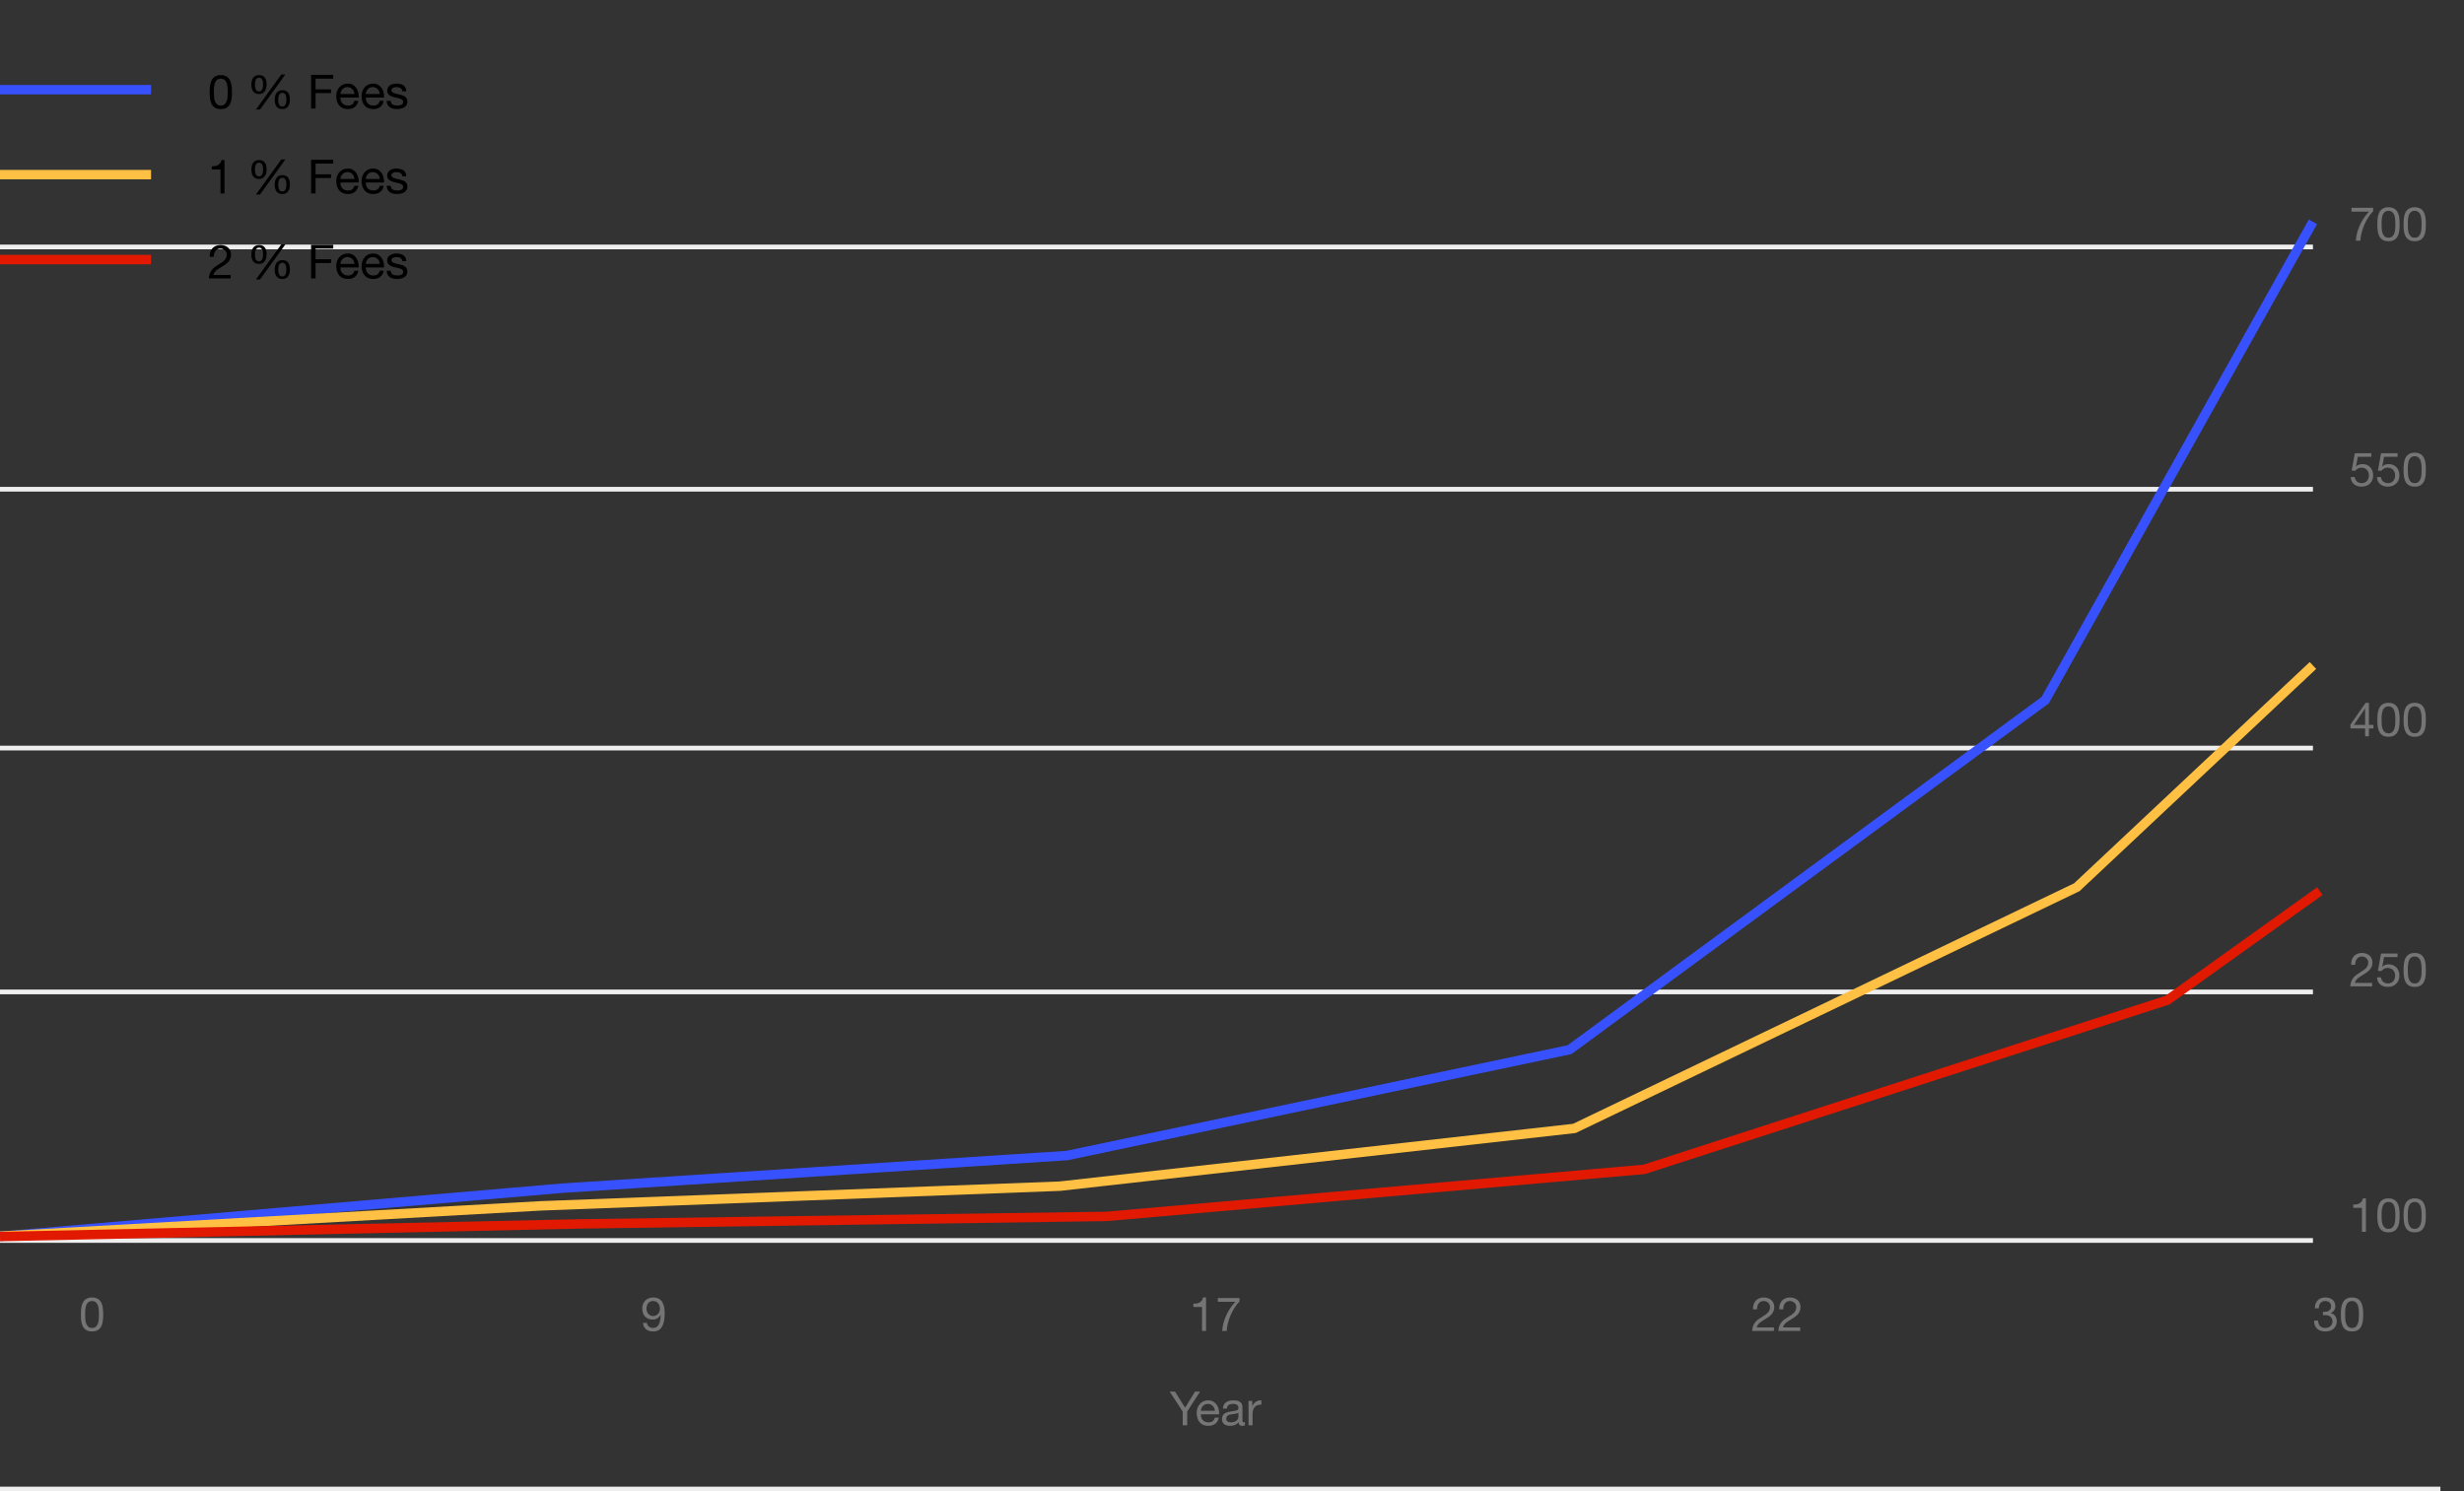 <svg width="522" height="316" viewBox="0 0 522 316" fill="none" xmlns="http://www.w3.org/2000/svg">
<rect x="0" y="0" width="522" height="316" fill="#333333" stroke="none"/>
<g clip-path="url(#clip0_2071_10434)">
<line y1="52.324" x2="490" y2="52.324" stroke="#EEEEEE"/>
<line x1="-0.003" y1="103.66" x2="489.997" y2="103.66" stroke="#EEEEEE"/>
<line x1="-0.002" y1="158.5" x2="489.998" y2="158.5" stroke="#EEEEEE"/>
<line y1="210.168" x2="490" y2="210.168" stroke="#EEEEEE"/>
<line y1="262.832" x2="490" y2="262.832" stroke="#EEEEEE"/>
<line y1="315.5" x2="517" y2="315.5" stroke="#EEEEEE"/>
<path d="M-0.5 262L119.245 251.742L226.035 244.84L332.522 222.397L433.271 148.354L489.999 46.999" stroke="#3751FF" stroke-width="2"/>
<path d="M-1.5 262L114.5 255.5L224.55 251.324L333.524 239.09L439.969 187.991L490 141.001" stroke="#FFC043" stroke-width="2"/>
<path d="M0 262L122.584 259.326L234.42 257.732L348.314 247.769L459.197 211.899L491.466 188.804" stroke="#E11900" stroke-width="2"/>
<path d="M47.56 41H46.71V35.92H44.87V35.24C45.11 35.24 45.343 35.223 45.57 35.19C45.797 35.15 46 35.08 46.18 34.98C46.367 34.88 46.523 34.743 46.65 34.57C46.777 34.397 46.863 34.177 46.91 33.91H47.56V41ZM54.01 35.92C54.01 36.067 54.017 36.227 54.03 36.4C54.05 36.567 54.09 36.723 54.15 36.87C54.21 37.01 54.293 37.13 54.4 37.23C54.513 37.323 54.663 37.37 54.85 37.37C55.043 37.37 55.197 37.323 55.31 37.23C55.423 37.137 55.51 37.02 55.57 36.88C55.636 36.733 55.68 36.573 55.7 36.4C55.72 36.227 55.73 36.063 55.73 35.91C55.73 35.763 55.72 35.607 55.7 35.44C55.687 35.267 55.65 35.11 55.59 34.97C55.53 34.823 55.443 34.703 55.33 34.61C55.223 34.51 55.073 34.46 54.88 34.46C54.693 34.46 54.543 34.51 54.43 34.61C54.316 34.703 54.227 34.823 54.16 34.97C54.1 35.11 54.06 35.267 54.04 35.44C54.02 35.607 54.01 35.767 54.01 35.92ZM53.26 35.94C53.26 35.667 53.286 35.41 53.34 35.17C53.393 34.923 53.483 34.707 53.61 34.52C53.736 34.333 53.903 34.187 54.11 34.08C54.316 33.967 54.573 33.91 54.88 33.91C55.193 33.91 55.45 33.963 55.65 34.07C55.856 34.177 56.02 34.32 56.14 34.5C56.267 34.68 56.353 34.893 56.4 35.14C56.453 35.38 56.48 35.637 56.48 35.91C56.48 36.17 56.45 36.423 56.39 36.67C56.337 36.91 56.243 37.123 56.11 37.31C55.983 37.49 55.82 37.637 55.62 37.75C55.42 37.863 55.173 37.92 54.88 37.92C54.58 37.92 54.327 37.87 54.12 37.77C53.913 37.663 53.746 37.52 53.62 37.34C53.493 37.16 53.4 36.95 53.34 36.71C53.286 36.47 53.26 36.213 53.26 35.94ZM58.95 39.12C58.95 39.267 58.956 39.427 58.97 39.6C58.99 39.767 59.03 39.923 59.09 40.07C59.15 40.21 59.233 40.33 59.34 40.43C59.453 40.523 59.603 40.57 59.79 40.57C59.983 40.57 60.136 40.523 60.25 40.43C60.363 40.337 60.45 40.22 60.51 40.08C60.577 39.933 60.62 39.773 60.64 39.6C60.66 39.427 60.67 39.263 60.67 39.11C60.67 38.963 60.66 38.807 60.64 38.64C60.627 38.467 60.59 38.31 60.53 38.17C60.47 38.023 60.383 37.903 60.27 37.81C60.163 37.71 60.013 37.66 59.82 37.66C59.633 37.66 59.483 37.71 59.37 37.81C59.257 37.903 59.166 38.023 59.1 38.17C59.04 38.31 59 38.467 58.98 38.64C58.96 38.807 58.95 38.967 58.95 39.12ZM58.2 39.14C58.2 38.867 58.227 38.61 58.28 38.37C58.333 38.123 58.423 37.907 58.55 37.72C58.676 37.533 58.843 37.387 59.05 37.28C59.257 37.167 59.513 37.11 59.82 37.11C60.133 37.11 60.39 37.163 60.59 37.27C60.797 37.377 60.96 37.52 61.08 37.7C61.206 37.88 61.293 38.093 61.34 38.34C61.393 38.58 61.42 38.837 61.42 39.11C61.42 39.37 61.39 39.623 61.33 39.87C61.276 40.11 61.183 40.323 61.05 40.51C60.923 40.69 60.76 40.837 60.56 40.95C60.36 41.057 60.113 41.11 59.82 41.11C59.52 41.11 59.267 41.06 59.06 40.96C58.853 40.853 58.687 40.713 58.56 40.54C58.433 40.36 58.34 40.15 58.28 39.91C58.227 39.67 58.2 39.413 58.2 39.14ZM59.6 33.78H60.45L55.08 41.21H54.22L59.6 33.78ZM65.903 33.86H70.593V34.66H66.853V36.93H70.133V37.73H66.853V41H65.903V33.86ZM75.095 37.92C75.082 37.72 75.035 37.53 74.955 37.35C74.882 37.17 74.779 37.017 74.645 36.89C74.519 36.757 74.365 36.653 74.185 36.58C74.012 36.5 73.819 36.46 73.605 36.46C73.385 36.46 73.185 36.5 73.005 36.58C72.832 36.653 72.682 36.757 72.555 36.89C72.429 37.023 72.329 37.18 72.255 37.36C72.182 37.533 72.139 37.72 72.125 37.92H75.095ZM75.915 39.36C75.802 39.94 75.552 40.377 75.165 40.67C74.779 40.963 74.292 41.11 73.705 41.11C73.292 41.11 72.932 41.043 72.625 40.91C72.325 40.777 72.072 40.59 71.865 40.35C71.659 40.11 71.502 39.823 71.395 39.49C71.295 39.157 71.239 38.793 71.225 38.4C71.225 38.007 71.285 37.647 71.405 37.32C71.525 36.993 71.692 36.71 71.905 36.47C72.125 36.23 72.382 36.043 72.675 35.91C72.975 35.777 73.302 35.71 73.655 35.71C74.115 35.71 74.495 35.807 74.795 36C75.102 36.187 75.345 36.427 75.525 36.72C75.712 37.013 75.839 37.333 75.905 37.68C75.979 38.027 76.009 38.357 75.995 38.67H72.125C72.119 38.897 72.145 39.113 72.205 39.32C72.265 39.52 72.362 39.7 72.495 39.86C72.629 40.013 72.799 40.137 73.005 40.23C73.212 40.323 73.455 40.37 73.735 40.37C74.095 40.37 74.389 40.287 74.615 40.12C74.849 39.953 75.002 39.7 75.075 39.36H75.915ZM80.466 37.92C80.453 37.72 80.406 37.53 80.326 37.35C80.253 37.17 80.15 37.017 80.016 36.89C79.89 36.757 79.736 36.653 79.556 36.58C79.383 36.5 79.19 36.46 78.976 36.46C78.756 36.46 78.556 36.5 78.376 36.58C78.203 36.653 78.053 36.757 77.926 36.89C77.8 37.023 77.7 37.18 77.626 37.36C77.553 37.533 77.51 37.72 77.496 37.92H80.466ZM81.286 39.36C81.173 39.94 80.923 40.377 80.536 40.67C80.15 40.963 79.663 41.11 79.076 41.11C78.663 41.11 78.303 41.043 77.996 40.91C77.696 40.777 77.443 40.59 77.236 40.35C77.03 40.11 76.873 39.823 76.766 39.49C76.666 39.157 76.61 38.793 76.596 38.4C76.596 38.007 76.656 37.647 76.776 37.32C76.896 36.993 77.063 36.71 77.276 36.47C77.496 36.23 77.753 36.043 78.046 35.91C78.346 35.777 78.673 35.71 79.026 35.71C79.486 35.71 79.866 35.807 80.166 36C80.473 36.187 80.716 36.427 80.896 36.72C81.083 37.013 81.21 37.333 81.276 37.68C81.35 38.027 81.38 38.357 81.366 38.67H77.496C77.49 38.897 77.516 39.113 77.576 39.32C77.636 39.52 77.733 39.7 77.866 39.86C78 40.013 78.17 40.137 78.376 40.23C78.583 40.323 78.826 40.37 79.106 40.37C79.466 40.37 79.76 40.287 79.986 40.12C80.22 39.953 80.373 39.7 80.446 39.36H81.286ZM82.767 39.37C82.774 39.557 82.817 39.717 82.897 39.85C82.977 39.977 83.081 40.08 83.207 40.16C83.341 40.233 83.487 40.287 83.647 40.32C83.814 40.353 83.984 40.37 84.157 40.37C84.291 40.37 84.431 40.36 84.577 40.34C84.724 40.32 84.857 40.283 84.977 40.23C85.104 40.177 85.207 40.1 85.287 40C85.367 39.893 85.407 39.76 85.407 39.6C85.407 39.38 85.324 39.213 85.157 39.1C84.991 38.987 84.781 38.897 84.527 38.83C84.281 38.757 84.011 38.693 83.717 38.64C83.424 38.58 83.151 38.5 82.897 38.4C82.651 38.293 82.444 38.147 82.277 37.96C82.111 37.773 82.027 37.513 82.027 37.18C82.027 36.92 82.084 36.697 82.197 36.51C82.317 36.323 82.467 36.173 82.647 36.06C82.834 35.94 83.041 35.853 83.267 35.8C83.501 35.74 83.731 35.71 83.957 35.71C84.251 35.71 84.521 35.737 84.767 35.79C85.014 35.837 85.231 35.923 85.417 36.05C85.611 36.17 85.764 36.337 85.877 36.55C85.991 36.757 86.057 37.017 86.077 37.33H85.227C85.214 37.163 85.171 37.027 85.097 36.92C85.024 36.807 84.931 36.717 84.817 36.65C84.704 36.583 84.577 36.537 84.437 36.51C84.304 36.477 84.167 36.46 84.027 36.46C83.901 36.46 83.771 36.47 83.637 36.49C83.511 36.51 83.394 36.547 83.287 36.6C83.181 36.647 83.094 36.713 83.027 36.8C82.961 36.88 82.927 36.987 82.927 37.12C82.927 37.267 82.977 37.39 83.077 37.49C83.184 37.583 83.317 37.663 83.477 37.73C83.637 37.79 83.817 37.843 84.017 37.89C84.217 37.93 84.417 37.973 84.617 38.02C84.831 38.067 85.037 38.123 85.237 38.19C85.444 38.257 85.624 38.347 85.777 38.46C85.937 38.567 86.064 38.703 86.157 38.87C86.257 39.037 86.307 39.243 86.307 39.49C86.307 39.803 86.241 40.063 86.107 40.27C85.981 40.477 85.811 40.643 85.597 40.77C85.391 40.897 85.154 40.983 84.887 41.03C84.627 41.083 84.367 41.11 84.107 41.11C83.821 41.11 83.547 41.08 83.287 41.02C83.027 40.96 82.797 40.863 82.597 40.73C82.397 40.59 82.237 40.41 82.117 40.19C81.997 39.963 81.931 39.69 81.917 39.37H82.767Z" fill="black"/>
<path d="M45.32 19.51C45.32 19.777 45.327 20.077 45.34 20.41C45.36 20.737 45.413 21.047 45.5 21.34C45.593 21.627 45.74 21.87 45.94 22.07C46.14 22.27 46.42 22.37 46.78 22.37C47.14 22.37 47.42 22.27 47.62 22.07C47.82 21.87 47.963 21.627 48.05 21.34C48.143 21.047 48.197 20.737 48.21 20.41C48.23 20.077 48.24 19.777 48.24 19.51C48.24 19.337 48.237 19.147 48.23 18.94C48.23 18.727 48.213 18.517 48.18 18.31C48.153 18.097 48.11 17.89 48.05 17.69C47.997 17.49 47.913 17.317 47.8 17.17C47.693 17.017 47.557 16.893 47.39 16.8C47.223 16.707 47.02 16.66 46.78 16.66C46.54 16.66 46.337 16.707 46.17 16.8C46.003 16.893 45.863 17.017 45.75 17.17C45.643 17.317 45.56 17.49 45.5 17.69C45.447 17.89 45.403 18.097 45.37 18.31C45.343 18.517 45.327 18.727 45.32 18.94C45.32 19.147 45.32 19.337 45.32 19.51ZM44.42 19.52C44.42 19.26 44.427 18.99 44.44 18.71C44.453 18.43 44.487 18.157 44.54 17.89C44.593 17.623 44.67 17.37 44.77 17.13C44.87 16.89 45.007 16.68 45.18 16.5C45.353 16.32 45.57 16.177 45.83 16.07C46.097 15.963 46.413 15.91 46.78 15.91C47.147 15.91 47.46 15.963 47.72 16.07C47.987 16.177 48.207 16.32 48.38 16.5C48.553 16.68 48.69 16.89 48.79 17.13C48.89 17.37 48.967 17.623 49.02 17.89C49.073 18.157 49.107 18.43 49.12 18.71C49.133 18.99 49.14 19.26 49.14 19.52C49.14 19.78 49.133 20.05 49.12 20.33C49.107 20.61 49.073 20.883 49.02 21.15C48.967 21.417 48.89 21.67 48.79 21.91C48.69 22.143 48.553 22.35 48.38 22.53C48.207 22.71 47.99 22.853 47.73 22.96C47.47 23.06 47.153 23.11 46.78 23.11C46.413 23.11 46.097 23.06 45.83 22.96C45.57 22.853 45.353 22.71 45.18 22.53C45.007 22.35 44.87 22.143 44.77 21.91C44.67 21.67 44.593 21.417 44.54 21.15C44.487 20.883 44.453 20.61 44.44 20.33C44.427 20.05 44.42 19.78 44.42 19.52ZM54.01 17.92C54.01 18.067 54.017 18.227 54.03 18.4C54.05 18.567 54.09 18.723 54.15 18.87C54.21 19.01 54.293 19.13 54.4 19.23C54.513 19.323 54.663 19.37 54.85 19.37C55.043 19.37 55.197 19.323 55.31 19.23C55.423 19.137 55.51 19.02 55.57 18.88C55.636 18.733 55.68 18.573 55.7 18.4C55.72 18.227 55.73 18.063 55.73 17.91C55.73 17.763 55.72 17.607 55.7 17.44C55.687 17.267 55.65 17.11 55.59 16.97C55.53 16.823 55.443 16.703 55.33 16.61C55.223 16.51 55.073 16.46 54.88 16.46C54.693 16.46 54.543 16.51 54.43 16.61C54.316 16.703 54.227 16.823 54.16 16.97C54.1 17.11 54.06 17.267 54.04 17.44C54.02 17.607 54.01 17.767 54.01 17.92ZM53.26 17.94C53.26 17.667 53.286 17.41 53.34 17.17C53.393 16.923 53.483 16.707 53.61 16.52C53.736 16.333 53.903 16.187 54.11 16.08C54.316 15.967 54.573 15.91 54.88 15.91C55.193 15.91 55.45 15.963 55.65 16.07C55.856 16.177 56.02 16.32 56.14 16.5C56.267 16.68 56.353 16.893 56.4 17.14C56.453 17.38 56.48 17.637 56.48 17.91C56.48 18.17 56.45 18.423 56.39 18.67C56.337 18.91 56.243 19.123 56.11 19.31C55.983 19.49 55.82 19.637 55.62 19.75C55.42 19.863 55.173 19.92 54.88 19.92C54.58 19.92 54.327 19.87 54.12 19.77C53.913 19.663 53.746 19.52 53.62 19.34C53.493 19.16 53.4 18.95 53.34 18.71C53.286 18.47 53.26 18.213 53.26 17.94ZM58.95 21.12C58.95 21.267 58.956 21.427 58.97 21.6C58.99 21.767 59.03 21.923 59.09 22.07C59.15 22.21 59.233 22.33 59.34 22.43C59.453 22.523 59.603 22.57 59.79 22.57C59.983 22.57 60.136 22.523 60.25 22.43C60.363 22.337 60.45 22.22 60.51 22.08C60.577 21.933 60.62 21.773 60.64 21.6C60.66 21.427 60.67 21.263 60.67 21.11C60.67 20.963 60.66 20.807 60.64 20.64C60.627 20.467 60.59 20.31 60.53 20.17C60.47 20.023 60.383 19.903 60.27 19.81C60.163 19.71 60.013 19.66 59.82 19.66C59.633 19.66 59.483 19.71 59.37 19.81C59.257 19.903 59.166 20.023 59.1 20.17C59.04 20.31 59 20.467 58.98 20.64C58.96 20.807 58.95 20.967 58.95 21.12ZM58.2 21.14C58.2 20.867 58.227 20.61 58.28 20.37C58.333 20.123 58.423 19.907 58.55 19.72C58.676 19.533 58.843 19.387 59.05 19.28C59.257 19.167 59.513 19.11 59.82 19.11C60.133 19.11 60.39 19.163 60.59 19.27C60.797 19.377 60.96 19.52 61.08 19.7C61.206 19.88 61.293 20.093 61.34 20.34C61.393 20.58 61.42 20.837 61.42 21.11C61.42 21.37 61.39 21.623 61.33 21.87C61.276 22.11 61.183 22.323 61.05 22.51C60.923 22.69 60.76 22.837 60.56 22.95C60.36 23.057 60.113 23.11 59.82 23.11C59.52 23.11 59.267 23.06 59.06 22.96C58.853 22.853 58.687 22.713 58.56 22.54C58.433 22.36 58.34 22.15 58.28 21.91C58.227 21.67 58.2 21.413 58.2 21.14ZM59.6 15.78H60.45L55.08 23.21H54.22L59.6 15.78ZM65.903 15.86H70.593V16.66H66.853V18.93H70.133V19.73H66.853V23H65.903V15.86ZM75.095 19.92C75.082 19.72 75.035 19.53 74.955 19.35C74.882 19.17 74.779 19.017 74.645 18.89C74.519 18.757 74.365 18.653 74.185 18.58C74.012 18.5 73.819 18.46 73.605 18.46C73.385 18.46 73.185 18.5 73.005 18.58C72.832 18.653 72.682 18.757 72.555 18.89C72.429 19.023 72.329 19.18 72.255 19.36C72.182 19.533 72.139 19.72 72.125 19.92H75.095ZM75.915 21.36C75.802 21.94 75.552 22.377 75.165 22.67C74.779 22.963 74.292 23.11 73.705 23.11C73.292 23.11 72.932 23.043 72.625 22.91C72.325 22.777 72.072 22.59 71.865 22.35C71.659 22.11 71.502 21.823 71.395 21.49C71.295 21.157 71.239 20.793 71.225 20.4C71.225 20.007 71.285 19.647 71.405 19.32C71.525 18.993 71.692 18.71 71.905 18.47C72.125 18.23 72.382 18.043 72.675 17.91C72.975 17.777 73.302 17.71 73.655 17.71C74.115 17.71 74.495 17.807 74.795 18C75.102 18.187 75.345 18.427 75.525 18.72C75.712 19.013 75.839 19.333 75.905 19.68C75.979 20.027 76.009 20.357 75.995 20.67H72.125C72.119 20.897 72.145 21.113 72.205 21.32C72.265 21.52 72.362 21.7 72.495 21.86C72.629 22.013 72.799 22.137 73.005 22.23C73.212 22.323 73.455 22.37 73.735 22.37C74.095 22.37 74.389 22.287 74.615 22.12C74.849 21.953 75.002 21.7 75.075 21.36H75.915ZM80.466 19.92C80.453 19.72 80.406 19.53 80.326 19.35C80.253 19.17 80.15 19.017 80.016 18.89C79.89 18.757 79.736 18.653 79.556 18.58C79.383 18.5 79.19 18.46 78.976 18.46C78.756 18.46 78.556 18.5 78.376 18.58C78.203 18.653 78.053 18.757 77.926 18.89C77.8 19.023 77.7 19.18 77.626 19.36C77.553 19.533 77.51 19.72 77.496 19.92H80.466ZM81.286 21.36C81.173 21.94 80.923 22.377 80.536 22.67C80.15 22.963 79.663 23.11 79.076 23.11C78.663 23.11 78.303 23.043 77.996 22.91C77.696 22.777 77.443 22.59 77.236 22.35C77.03 22.11 76.873 21.823 76.766 21.49C76.666 21.157 76.61 20.793 76.596 20.4C76.596 20.007 76.656 19.647 76.776 19.32C76.896 18.993 77.063 18.71 77.276 18.47C77.496 18.23 77.753 18.043 78.046 17.91C78.346 17.777 78.673 17.71 79.026 17.71C79.486 17.71 79.866 17.807 80.166 18C80.473 18.187 80.716 18.427 80.896 18.72C81.083 19.013 81.21 19.333 81.276 19.68C81.35 20.027 81.38 20.357 81.366 20.67H77.496C77.49 20.897 77.516 21.113 77.576 21.32C77.636 21.52 77.733 21.7 77.866 21.86C78 22.013 78.17 22.137 78.376 22.23C78.583 22.323 78.826 22.37 79.106 22.37C79.466 22.37 79.76 22.287 79.986 22.12C80.22 21.953 80.373 21.7 80.446 21.36H81.286ZM82.767 21.37C82.774 21.557 82.817 21.717 82.897 21.85C82.977 21.977 83.081 22.08 83.207 22.16C83.341 22.233 83.487 22.287 83.647 22.32C83.814 22.353 83.984 22.37 84.157 22.37C84.291 22.37 84.431 22.36 84.577 22.34C84.724 22.32 84.857 22.283 84.977 22.23C85.104 22.177 85.207 22.1 85.287 22C85.367 21.893 85.407 21.76 85.407 21.6C85.407 21.38 85.324 21.213 85.157 21.1C84.991 20.987 84.781 20.897 84.527 20.83C84.281 20.757 84.011 20.693 83.717 20.64C83.424 20.58 83.151 20.5 82.897 20.4C82.651 20.293 82.444 20.147 82.277 19.96C82.111 19.773 82.027 19.513 82.027 19.18C82.027 18.92 82.084 18.697 82.197 18.51C82.317 18.323 82.467 18.173 82.647 18.06C82.834 17.94 83.041 17.853 83.267 17.8C83.501 17.74 83.731 17.71 83.957 17.71C84.251 17.71 84.521 17.737 84.767 17.79C85.014 17.837 85.231 17.923 85.417 18.05C85.611 18.17 85.764 18.337 85.877 18.55C85.991 18.757 86.057 19.017 86.077 19.33H85.227C85.214 19.163 85.171 19.027 85.097 18.92C85.024 18.807 84.931 18.717 84.817 18.65C84.704 18.583 84.577 18.537 84.437 18.51C84.304 18.477 84.167 18.46 84.027 18.46C83.901 18.46 83.771 18.47 83.637 18.49C83.511 18.51 83.394 18.547 83.287 18.6C83.181 18.647 83.094 18.713 83.027 18.8C82.961 18.88 82.927 18.987 82.927 19.12C82.927 19.267 82.977 19.39 83.077 19.49C83.184 19.583 83.317 19.663 83.477 19.73C83.637 19.79 83.817 19.843 84.017 19.89C84.217 19.93 84.417 19.973 84.617 20.02C84.831 20.067 85.037 20.123 85.237 20.19C85.444 20.257 85.624 20.347 85.777 20.46C85.937 20.567 86.064 20.703 86.157 20.87C86.257 21.037 86.307 21.243 86.307 21.49C86.307 21.803 86.241 22.063 86.107 22.27C85.981 22.477 85.811 22.643 85.597 22.77C85.391 22.897 85.154 22.983 84.887 23.03C84.627 23.083 84.367 23.11 84.107 23.11C83.821 23.11 83.547 23.08 83.287 23.02C83.027 22.96 82.797 22.863 82.597 22.73C82.397 22.59 82.237 22.41 82.117 22.19C81.997 21.963 81.931 21.69 81.917 21.37H82.767Z" fill="black"/>
<line y1="19" x2="32" y2="19" stroke="#3751FF" stroke-width="2"/>
<line y1="37" x2="32" y2="37" stroke="#FFC043" stroke-width="2"/>
<line y1="55" x2="32" y2="55" stroke="#E11900" stroke-width="2"/>
<path d="M44.44 54.42C44.42 54.06 44.457 53.727 44.55 53.42C44.643 53.113 44.787 52.85 44.98 52.63C45.18 52.403 45.427 52.227 45.72 52.1C46.013 51.973 46.347 51.91 46.72 51.91C47.027 51.91 47.313 51.957 47.58 52.05C47.853 52.137 48.09 52.267 48.29 52.44C48.49 52.607 48.647 52.817 48.76 53.07C48.88 53.323 48.94 53.617 48.94 53.95C48.94 54.263 48.89 54.54 48.79 54.78C48.697 55.02 48.57 55.237 48.41 55.43C48.25 55.617 48.067 55.787 47.86 55.94C47.653 56.093 47.44 56.24 47.22 56.38C47 56.513 46.78 56.647 46.56 56.78C46.34 56.907 46.137 57.043 45.95 57.19C45.77 57.337 45.613 57.497 45.48 57.67C45.353 57.837 45.27 58.03 45.23 58.25H48.87V59H44.24C44.273 58.58 44.347 58.223 44.46 57.93C44.58 57.63 44.73 57.37 44.91 57.15C45.09 56.93 45.293 56.737 45.52 56.57C45.747 56.403 45.983 56.247 46.23 56.1C46.53 55.913 46.793 55.743 47.02 55.59C47.247 55.43 47.433 55.27 47.58 55.11C47.733 54.95 47.847 54.777 47.92 54.59C48 54.403 48.04 54.187 48.04 53.94C48.04 53.747 48.003 53.573 47.93 53.42C47.857 53.26 47.757 53.123 47.63 53.01C47.51 52.897 47.367 52.81 47.2 52.75C47.033 52.69 46.857 52.66 46.67 52.66C46.423 52.66 46.21 52.713 46.03 52.82C45.857 52.92 45.713 53.053 45.6 53.22C45.487 53.387 45.403 53.577 45.35 53.79C45.303 53.997 45.283 54.207 45.29 54.42H44.44ZM54.01 53.92C54.01 54.067 54.017 54.227 54.03 54.4C54.05 54.567 54.09 54.723 54.15 54.87C54.21 55.01 54.293 55.13 54.4 55.23C54.513 55.323 54.663 55.37 54.85 55.37C55.043 55.37 55.197 55.323 55.31 55.23C55.423 55.137 55.51 55.02 55.57 54.88C55.636 54.733 55.68 54.573 55.7 54.4C55.72 54.227 55.73 54.063 55.73 53.91C55.73 53.763 55.72 53.607 55.7 53.44C55.687 53.267 55.65 53.11 55.59 52.97C55.53 52.823 55.443 52.703 55.33 52.61C55.223 52.51 55.073 52.46 54.88 52.46C54.693 52.46 54.543 52.51 54.43 52.61C54.316 52.703 54.227 52.823 54.16 52.97C54.1 53.11 54.06 53.267 54.04 53.44C54.02 53.607 54.01 53.767 54.01 53.92ZM53.26 53.94C53.26 53.667 53.286 53.41 53.34 53.17C53.393 52.923 53.483 52.707 53.61 52.52C53.736 52.333 53.903 52.187 54.11 52.08C54.316 51.967 54.573 51.91 54.88 51.91C55.193 51.91 55.45 51.963 55.65 52.07C55.856 52.177 56.02 52.32 56.14 52.5C56.267 52.68 56.353 52.893 56.4 53.14C56.453 53.38 56.48 53.637 56.48 53.91C56.48 54.17 56.45 54.423 56.39 54.67C56.337 54.91 56.243 55.123 56.11 55.31C55.983 55.49 55.82 55.637 55.62 55.75C55.42 55.863 55.173 55.92 54.88 55.92C54.58 55.92 54.327 55.87 54.12 55.77C53.913 55.663 53.746 55.52 53.62 55.34C53.493 55.16 53.4 54.95 53.34 54.71C53.286 54.47 53.26 54.213 53.26 53.94ZM58.95 57.12C58.95 57.267 58.956 57.427 58.97 57.6C58.99 57.767 59.03 57.923 59.09 58.07C59.15 58.21 59.233 58.33 59.34 58.43C59.453 58.523 59.603 58.57 59.79 58.57C59.983 58.57 60.136 58.523 60.25 58.43C60.363 58.337 60.45 58.22 60.51 58.08C60.577 57.933 60.62 57.773 60.64 57.6C60.66 57.427 60.67 57.263 60.67 57.11C60.67 56.963 60.66 56.807 60.64 56.64C60.627 56.467 60.59 56.31 60.53 56.17C60.47 56.023 60.383 55.903 60.27 55.81C60.163 55.71 60.013 55.66 59.82 55.66C59.633 55.66 59.483 55.71 59.37 55.81C59.257 55.903 59.166 56.023 59.1 56.17C59.04 56.31 59 56.467 58.98 56.64C58.96 56.807 58.95 56.967 58.95 57.12ZM58.2 57.14C58.2 56.867 58.227 56.61 58.28 56.37C58.333 56.123 58.423 55.907 58.55 55.72C58.676 55.533 58.843 55.387 59.05 55.28C59.257 55.167 59.513 55.11 59.82 55.11C60.133 55.11 60.39 55.163 60.59 55.27C60.797 55.377 60.96 55.52 61.08 55.7C61.206 55.88 61.293 56.093 61.34 56.34C61.393 56.58 61.42 56.837 61.42 57.11C61.42 57.37 61.39 57.623 61.33 57.87C61.276 58.11 61.183 58.323 61.05 58.51C60.923 58.69 60.76 58.837 60.56 58.95C60.36 59.057 60.113 59.11 59.82 59.11C59.52 59.11 59.267 59.06 59.06 58.96C58.853 58.853 58.687 58.713 58.56 58.54C58.433 58.36 58.34 58.15 58.28 57.91C58.227 57.67 58.2 57.413 58.2 57.14ZM59.6 51.78H60.45L55.08 59.21H54.22L59.6 51.78ZM65.903 51.86H70.593V52.66H66.853V54.93H70.133V55.73H66.853V59H65.903V51.86ZM75.095 55.92C75.082 55.72 75.035 55.53 74.955 55.35C74.882 55.17 74.779 55.017 74.645 54.89C74.519 54.757 74.365 54.653 74.185 54.58C74.012 54.5 73.819 54.46 73.605 54.46C73.385 54.46 73.185 54.5 73.005 54.58C72.832 54.653 72.682 54.757 72.555 54.89C72.429 55.023 72.329 55.18 72.255 55.36C72.182 55.533 72.139 55.72 72.125 55.92H75.095ZM75.915 57.36C75.802 57.94 75.552 58.377 75.165 58.67C74.779 58.963 74.292 59.11 73.705 59.11C73.292 59.11 72.932 59.043 72.625 58.91C72.325 58.777 72.072 58.59 71.865 58.35C71.659 58.11 71.502 57.823 71.395 57.49C71.295 57.157 71.239 56.793 71.225 56.4C71.225 56.007 71.285 55.647 71.405 55.32C71.525 54.993 71.692 54.71 71.905 54.47C72.125 54.23 72.382 54.043 72.675 53.91C72.975 53.777 73.302 53.71 73.655 53.71C74.115 53.71 74.495 53.807 74.795 54C75.102 54.187 75.345 54.427 75.525 54.72C75.712 55.013 75.839 55.333 75.905 55.68C75.979 56.027 76.009 56.357 75.995 56.67H72.125C72.119 56.897 72.145 57.113 72.205 57.32C72.265 57.52 72.362 57.7 72.495 57.86C72.629 58.013 72.799 58.137 73.005 58.23C73.212 58.323 73.455 58.37 73.735 58.37C74.095 58.37 74.389 58.287 74.615 58.12C74.849 57.953 75.002 57.7 75.075 57.36H75.915ZM80.466 55.92C80.453 55.72 80.406 55.53 80.326 55.35C80.253 55.17 80.15 55.017 80.016 54.89C79.89 54.757 79.736 54.653 79.556 54.58C79.383 54.5 79.19 54.46 78.976 54.46C78.756 54.46 78.556 54.5 78.376 54.58C78.203 54.653 78.053 54.757 77.926 54.89C77.8 55.023 77.7 55.18 77.626 55.36C77.553 55.533 77.51 55.72 77.496 55.92H80.466ZM81.286 57.36C81.173 57.94 80.923 58.377 80.536 58.67C80.15 58.963 79.663 59.11 79.076 59.11C78.663 59.11 78.303 59.043 77.996 58.91C77.696 58.777 77.443 58.59 77.236 58.35C77.03 58.11 76.873 57.823 76.766 57.49C76.666 57.157 76.61 56.793 76.596 56.4C76.596 56.007 76.656 55.647 76.776 55.32C76.896 54.993 77.063 54.71 77.276 54.47C77.496 54.23 77.753 54.043 78.046 53.91C78.346 53.777 78.673 53.71 79.026 53.71C79.486 53.71 79.866 53.807 80.166 54C80.473 54.187 80.716 54.427 80.896 54.72C81.083 55.013 81.21 55.333 81.276 55.68C81.35 56.027 81.38 56.357 81.366 56.67H77.496C77.49 56.897 77.516 57.113 77.576 57.32C77.636 57.52 77.733 57.7 77.866 57.86C78 58.013 78.17 58.137 78.376 58.23C78.583 58.323 78.826 58.37 79.106 58.37C79.466 58.37 79.76 58.287 79.986 58.12C80.22 57.953 80.373 57.7 80.446 57.36H81.286ZM82.767 57.37C82.774 57.557 82.817 57.717 82.897 57.85C82.977 57.977 83.081 58.08 83.207 58.16C83.341 58.233 83.487 58.287 83.647 58.32C83.814 58.353 83.984 58.37 84.157 58.37C84.291 58.37 84.431 58.36 84.577 58.34C84.724 58.32 84.857 58.283 84.977 58.23C85.104 58.177 85.207 58.1 85.287 58C85.367 57.893 85.407 57.76 85.407 57.6C85.407 57.38 85.324 57.213 85.157 57.1C84.991 56.987 84.781 56.897 84.527 56.83C84.281 56.757 84.011 56.693 83.717 56.64C83.424 56.58 83.151 56.5 82.897 56.4C82.651 56.293 82.444 56.147 82.277 55.96C82.111 55.773 82.027 55.513 82.027 55.18C82.027 54.92 82.084 54.697 82.197 54.51C82.317 54.323 82.467 54.173 82.647 54.06C82.834 53.94 83.041 53.853 83.267 53.8C83.501 53.74 83.731 53.71 83.957 53.71C84.251 53.71 84.521 53.737 84.767 53.79C85.014 53.837 85.231 53.923 85.417 54.05C85.611 54.17 85.764 54.337 85.877 54.55C85.991 54.757 86.057 55.017 86.077 55.33H85.227C85.214 55.163 85.171 55.027 85.097 54.92C85.024 54.807 84.931 54.717 84.817 54.65C84.704 54.583 84.577 54.537 84.437 54.51C84.304 54.477 84.167 54.46 84.027 54.46C83.901 54.46 83.771 54.47 83.637 54.49C83.511 54.51 83.394 54.547 83.287 54.6C83.181 54.647 83.094 54.713 83.027 54.8C82.961 54.88 82.927 54.987 82.927 55.12C82.927 55.267 82.977 55.39 83.077 55.49C83.184 55.583 83.317 55.663 83.477 55.73C83.637 55.79 83.817 55.843 84.017 55.89C84.217 55.93 84.417 55.973 84.617 56.02C84.831 56.067 85.037 56.123 85.237 56.19C85.444 56.257 85.624 56.347 85.777 56.46C85.937 56.567 86.064 56.703 86.157 56.87C86.257 57.037 86.307 57.243 86.307 57.49C86.307 57.803 86.241 58.063 86.107 58.27C85.981 58.477 85.811 58.643 85.597 58.77C85.391 58.897 85.154 58.983 84.887 59.03C84.627 59.083 84.367 59.11 84.107 59.11C83.821 59.11 83.547 59.08 83.287 59.02C83.027 58.96 82.797 58.863 82.597 58.73C82.397 58.59 82.237 58.41 82.117 58.19C81.997 57.963 81.931 57.69 81.917 57.37H82.767Z" fill="black"/>
<path d="M251.508 299.08V302H250.558V299.08L247.798 294.86H248.928L251.068 298.26L253.158 294.86H254.238L251.508 299.08ZM257.379 298.92C257.366 298.72 257.319 298.53 257.239 298.35C257.166 298.17 257.063 298.017 256.929 297.89C256.803 297.757 256.649 297.653 256.469 297.58C256.296 297.5 256.103 297.46 255.889 297.46C255.669 297.46 255.469 297.5 255.289 297.58C255.116 297.653 254.966 297.757 254.839 297.89C254.713 298.023 254.613 298.18 254.539 298.36C254.466 298.533 254.423 298.72 254.409 298.92H257.379ZM258.199 300.36C258.086 300.94 257.836 301.377 257.449 301.67C257.063 301.963 256.576 302.11 255.989 302.11C255.576 302.11 255.216 302.043 254.909 301.91C254.609 301.777 254.356 301.59 254.149 301.35C253.943 301.11 253.786 300.823 253.679 300.49C253.579 300.157 253.523 299.793 253.509 299.4C253.509 299.007 253.569 298.647 253.689 298.32C253.809 297.993 253.976 297.71 254.189 297.47C254.409 297.23 254.666 297.043 254.959 296.91C255.259 296.777 255.586 296.71 255.939 296.71C256.399 296.71 256.779 296.807 257.079 297C257.386 297.187 257.629 297.427 257.809 297.72C257.996 298.013 258.123 298.333 258.189 298.68C258.263 299.027 258.293 299.357 258.279 299.67H254.409C254.403 299.897 254.429 300.113 254.489 300.32C254.549 300.52 254.646 300.7 254.779 300.86C254.913 301.013 255.083 301.137 255.289 301.23C255.496 301.323 255.739 301.37 256.019 301.37C256.379 301.37 256.673 301.287 256.899 301.12C257.133 300.953 257.286 300.7 257.359 300.36H258.199ZM263.741 301.98C263.594 302.067 263.391 302.11 263.131 302.11C262.911 302.11 262.734 302.05 262.601 301.93C262.474 301.803 262.411 301.6 262.411 301.32C262.177 301.6 261.904 301.803 261.591 301.93C261.284 302.05 260.951 302.11 260.591 302.11C260.357 302.11 260.134 302.083 259.921 302.03C259.714 301.977 259.534 301.893 259.381 301.78C259.227 301.667 259.104 301.52 259.011 301.34C258.924 301.153 258.881 300.93 258.881 300.67C258.881 300.377 258.931 300.137 259.031 299.95C259.131 299.763 259.261 299.613 259.421 299.5C259.587 299.38 259.774 299.29 259.981 299.23C260.194 299.17 260.411 299.12 260.631 299.08C260.864 299.033 261.084 299 261.291 298.98C261.504 298.953 261.691 298.92 261.851 298.88C262.011 298.833 262.137 298.77 262.231 298.69C262.324 298.603 262.371 298.48 262.371 298.32C262.371 298.133 262.334 297.983 262.261 297.87C262.194 297.757 262.104 297.67 261.991 297.61C261.884 297.55 261.761 297.51 261.621 297.49C261.487 297.47 261.354 297.46 261.221 297.46C260.861 297.46 260.561 297.53 260.321 297.67C260.081 297.803 259.951 298.06 259.931 298.44H259.081C259.094 298.12 259.161 297.85 259.281 297.63C259.401 297.41 259.561 297.233 259.761 297.1C259.961 296.96 260.187 296.86 260.441 296.8C260.701 296.74 260.977 296.71 261.271 296.71C261.504 296.71 261.734 296.727 261.961 296.76C262.194 296.793 262.404 296.863 262.591 296.97C262.777 297.07 262.927 297.213 263.041 297.4C263.154 297.587 263.211 297.83 263.211 298.13V300.79C263.211 300.99 263.221 301.137 263.241 301.23C263.267 301.323 263.347 301.37 263.481 301.37C263.554 301.37 263.641 301.353 263.741 301.32V301.98ZM262.361 299.33C262.254 299.41 262.114 299.47 261.941 299.51C261.767 299.543 261.584 299.573 261.391 299.6C261.204 299.62 261.014 299.647 260.821 299.68C260.627 299.707 260.454 299.753 260.301 299.82C260.147 299.887 260.021 299.983 259.921 300.11C259.827 300.23 259.781 300.397 259.781 300.61C259.781 300.75 259.807 300.87 259.861 300.97C259.921 301.063 259.994 301.14 260.081 301.2C260.174 301.26 260.281 301.303 260.401 301.33C260.521 301.357 260.647 301.37 260.781 301.37C261.061 301.37 261.301 301.333 261.501 301.26C261.701 301.18 261.864 301.083 261.991 300.97C262.117 300.85 262.211 300.723 262.271 300.59C262.331 300.45 262.361 300.32 262.361 300.2V299.33ZM264.502 296.83H265.302V297.92H265.322C265.528 297.5 265.782 297.19 266.082 296.99C266.382 296.79 266.762 296.697 267.222 296.71V297.61C266.882 297.61 266.592 297.657 266.352 297.75C266.112 297.843 265.918 297.98 265.772 298.16C265.625 298.34 265.518 298.56 265.452 298.82C265.385 299.073 265.352 299.367 265.352 299.7V302H264.502V296.83Z" fill="#757575"/>
<path d="M18.042 278.51C18.042 278.777 18.048 279.077 18.062 279.41C18.082 279.737 18.135 280.047 18.222 280.34C18.315 280.627 18.462 280.87 18.662 281.07C18.862 281.27 19.142 281.37 19.502 281.37C19.862 281.37 20.142 281.27 20.342 281.07C20.542 280.87 20.685 280.627 20.772 280.34C20.865 280.047 20.918 279.737 20.932 279.41C20.952 279.077 20.962 278.777 20.962 278.51C20.962 278.337 20.958 278.147 20.952 277.94C20.952 277.727 20.935 277.517 20.902 277.31C20.875 277.097 20.832 276.89 20.772 276.69C20.718 276.49 20.635 276.317 20.522 276.17C20.415 276.017 20.278 275.893 20.112 275.8C19.945 275.707 19.742 275.66 19.502 275.66C19.262 275.66 19.058 275.707 18.892 275.8C18.725 275.893 18.585 276.017 18.472 276.17C18.365 276.317 18.282 276.49 18.222 276.69C18.168 276.89 18.125 277.097 18.092 277.31C18.065 277.517 18.048 277.727 18.042 277.94C18.042 278.147 18.042 278.337 18.042 278.51ZM17.142 278.52C17.142 278.26 17.148 277.99 17.162 277.71C17.175 277.43 17.208 277.157 17.262 276.89C17.315 276.623 17.392 276.37 17.492 276.13C17.592 275.89 17.728 275.68 17.902 275.5C18.075 275.32 18.292 275.177 18.552 275.07C18.818 274.963 19.135 274.91 19.502 274.91C19.868 274.91 20.182 274.963 20.442 275.07C20.708 275.177 20.928 275.32 21.102 275.5C21.275 275.68 21.412 275.89 21.512 276.13C21.612 276.37 21.688 276.623 21.742 276.89C21.795 277.157 21.828 277.43 21.842 277.71C21.855 277.99 21.862 278.26 21.862 278.52C21.862 278.78 21.855 279.05 21.842 279.33C21.828 279.61 21.795 279.883 21.742 280.15C21.688 280.417 21.612 280.67 21.512 280.91C21.412 281.143 21.275 281.35 21.102 281.53C20.928 281.71 20.712 281.853 20.452 281.96C20.192 282.06 19.875 282.11 19.502 282.11C19.135 282.11 18.818 282.06 18.552 281.96C18.292 281.853 18.075 281.71 17.902 281.53C17.728 281.35 17.592 281.143 17.492 280.91C17.392 280.67 17.315 280.417 17.262 280.15C17.208 279.883 17.175 279.61 17.162 279.33C17.148 279.05 17.142 278.78 17.142 278.52Z" fill="#757575"/>
<path d="M137.062 280.29C137.095 280.637 137.235 280.903 137.482 281.09C137.728 281.277 138.022 281.37 138.362 281.37C138.882 281.37 139.272 281.147 139.532 280.7C139.792 280.247 139.935 279.557 139.962 278.63L139.942 278.61C139.782 278.91 139.555 279.15 139.262 279.33C138.968 279.503 138.648 279.59 138.302 279.59C137.942 279.59 137.622 279.533 137.342 279.42C137.062 279.3 136.825 279.137 136.632 278.93C136.445 278.723 136.302 278.473 136.202 278.18C136.108 277.887 136.062 277.567 136.062 277.22C136.062 276.88 136.118 276.57 136.232 276.29C136.345 276.003 136.505 275.76 136.712 275.56C136.918 275.353 137.165 275.193 137.452 275.08C137.738 274.967 138.052 274.91 138.392 274.91C138.725 274.91 139.038 274.963 139.332 275.07C139.625 275.17 139.882 275.347 140.102 275.6C140.322 275.853 140.495 276.2 140.622 276.64C140.755 277.073 140.822 277.627 140.822 278.3C140.822 279.527 140.625 280.47 140.232 281.13C139.845 281.783 139.222 282.11 138.362 282.11C137.768 282.11 137.275 281.96 136.882 281.66C136.488 281.36 136.265 280.903 136.212 280.29H137.062ZM139.812 277.28C139.812 277.06 139.778 276.853 139.712 276.66C139.652 276.467 139.558 276.297 139.432 276.15C139.312 275.997 139.162 275.877 138.982 275.79C138.802 275.703 138.592 275.66 138.352 275.66C138.098 275.66 137.882 275.707 137.702 275.8C137.528 275.893 137.385 276.02 137.272 276.18C137.165 276.333 137.085 276.51 137.032 276.71C136.985 276.91 136.962 277.12 136.962 277.34C136.962 277.533 136.995 277.72 137.062 277.9C137.135 278.08 137.232 278.24 137.352 278.38C137.478 278.52 137.625 278.633 137.792 278.72C137.965 278.8 138.155 278.84 138.362 278.84C138.582 278.84 138.782 278.8 138.962 278.72C139.142 278.633 139.295 278.52 139.422 278.38C139.548 278.233 139.645 278.067 139.712 277.88C139.778 277.687 139.812 277.487 139.812 277.28Z" fill="#757575"/>
<path d="M255.503 282H254.653V276.92H252.813V276.24C253.053 276.24 253.287 276.223 253.513 276.19C253.74 276.15 253.943 276.08 254.123 275.98C254.31 275.88 254.467 275.743 254.593 275.57C254.72 275.397 254.807 275.177 254.853 274.91H255.503V282ZM262.59 275.76C262.23 276.113 261.893 276.533 261.58 277.02C261.267 277.507 260.987 278.027 260.74 278.58C260.5 279.133 260.303 279.703 260.15 280.29C259.997 280.877 259.903 281.447 259.87 282H258.92C258.96 281.4 259.057 280.817 259.21 280.25C259.37 279.677 259.573 279.13 259.82 278.61C260.067 278.083 260.35 277.587 260.67 277.12C260.997 276.653 261.347 276.223 261.72 275.83H258V275.03H262.59V275.76Z" fill="#757575"/>
<path d="M371.383 277.42C371.363 277.06 371.4 276.727 371.493 276.42C371.587 276.113 371.73 275.85 371.923 275.63C372.123 275.403 372.37 275.227 372.663 275.1C372.957 274.973 373.29 274.91 373.663 274.91C373.97 274.91 374.257 274.957 374.523 275.05C374.797 275.137 375.033 275.267 375.233 275.44C375.433 275.607 375.59 275.817 375.703 276.07C375.823 276.323 375.883 276.617 375.883 276.95C375.883 277.263 375.833 277.54 375.733 277.78C375.64 278.02 375.513 278.237 375.353 278.43C375.193 278.617 375.01 278.787 374.803 278.94C374.597 279.093 374.383 279.24 374.163 279.38C373.943 279.513 373.723 279.647 373.503 279.78C373.283 279.907 373.08 280.043 372.893 280.19C372.713 280.337 372.557 280.497 372.423 280.67C372.297 280.837 372.213 281.03 372.173 281.25H375.813V282H371.183C371.217 281.58 371.29 281.223 371.403 280.93C371.523 280.63 371.673 280.37 371.853 280.15C372.033 279.93 372.237 279.737 372.463 279.57C372.69 279.403 372.927 279.247 373.173 279.1C373.473 278.913 373.737 278.743 373.963 278.59C374.19 278.43 374.377 278.27 374.523 278.11C374.677 277.95 374.79 277.777 374.863 277.59C374.943 277.403 374.983 277.187 374.983 276.94C374.983 276.747 374.947 276.573 374.873 276.42C374.8 276.26 374.7 276.123 374.573 276.01C374.453 275.897 374.31 275.81 374.143 275.75C373.977 275.69 373.8 275.66 373.613 275.66C373.367 275.66 373.153 275.713 372.973 275.82C372.8 275.92 372.657 276.053 372.543 276.22C372.43 276.387 372.347 276.577 372.293 276.79C372.247 276.997 372.227 277.207 372.233 277.42H371.383ZM376.94 277.42C376.92 277.06 376.957 276.727 377.05 276.42C377.143 276.113 377.287 275.85 377.48 275.63C377.68 275.403 377.927 275.227 378.22 275.1C378.513 274.973 378.847 274.91 379.22 274.91C379.527 274.91 379.813 274.957 380.08 275.05C380.353 275.137 380.59 275.267 380.79 275.44C380.99 275.607 381.147 275.817 381.26 276.07C381.38 276.323 381.44 276.617 381.44 276.95C381.44 277.263 381.39 277.54 381.29 277.78C381.197 278.02 381.07 278.237 380.91 278.43C380.75 278.617 380.567 278.787 380.36 278.94C380.153 279.093 379.94 279.24 379.72 279.38C379.5 279.513 379.28 279.647 379.06 279.78C378.84 279.907 378.637 280.043 378.45 280.19C378.27 280.337 378.113 280.497 377.98 280.67C377.853 280.837 377.77 281.03 377.73 281.25H381.37V282H376.74C376.773 281.58 376.847 281.223 376.96 280.93C377.08 280.63 377.23 280.37 377.41 280.15C377.59 279.93 377.793 279.737 378.02 279.57C378.247 279.403 378.483 279.247 378.73 279.1C379.03 278.913 379.293 278.743 379.52 278.59C379.747 278.43 379.933 278.27 380.08 278.11C380.233 277.95 380.347 277.777 380.42 277.59C380.5 277.403 380.54 277.187 380.54 276.94C380.54 276.747 380.503 276.573 380.43 276.42C380.357 276.26 380.257 276.123 380.13 276.01C380.01 275.897 379.867 275.81 379.7 275.75C379.533 275.69 379.357 275.66 379.17 275.66C378.923 275.66 378.71 275.713 378.53 275.82C378.357 275.92 378.213 276.053 378.1 276.22C377.987 276.387 377.903 276.577 377.85 276.79C377.803 276.997 377.783 277.207 377.79 277.42H376.94Z" fill="#757575"/>
<path d="M492.123 277.95C492.157 277.957 492.187 277.96 492.213 277.96C492.247 277.96 492.28 277.96 492.313 277.96H492.493C492.673 277.96 492.843 277.937 493.003 277.89C493.17 277.837 493.313 277.763 493.433 277.67C493.56 277.57 493.66 277.447 493.733 277.3C493.807 277.153 493.843 276.987 493.843 276.8C493.843 276.42 493.723 276.137 493.483 275.95C493.243 275.757 492.943 275.66 492.583 275.66C492.357 275.66 492.157 275.703 491.983 275.79C491.817 275.87 491.677 275.98 491.563 276.12C491.457 276.26 491.377 276.423 491.323 276.61C491.27 276.797 491.243 276.993 491.243 277.2H490.393C490.407 276.86 490.46 276.55 490.553 276.27C490.653 275.99 490.793 275.75 490.973 275.55C491.153 275.35 491.377 275.193 491.643 275.08C491.917 274.967 492.23 274.91 492.583 274.91C492.89 274.91 493.173 274.95 493.433 275.03C493.7 275.103 493.93 275.217 494.123 275.37C494.317 275.523 494.467 275.72 494.573 275.96C494.687 276.2 494.743 276.483 494.743 276.81C494.743 277.13 494.65 277.413 494.463 277.66C494.277 277.907 494.043 278.093 493.763 278.22V278.24C494.197 278.333 494.517 278.537 494.723 278.85C494.937 279.163 495.043 279.533 495.043 279.96C495.043 280.313 494.977 280.627 494.843 280.9C494.717 281.167 494.543 281.39 494.323 281.57C494.103 281.75 493.843 281.887 493.543 281.98C493.25 282.067 492.937 282.11 492.603 282.11C492.243 282.11 491.917 282.06 491.623 281.96C491.33 281.86 491.08 281.713 490.873 281.52C490.667 281.32 490.507 281.077 490.393 280.79C490.287 280.503 490.237 280.177 490.243 279.81H491.093C491.107 280.27 491.24 280.647 491.493 280.94C491.747 281.227 492.117 281.37 492.603 281.37C492.81 281.37 493.007 281.34 493.193 281.28C493.38 281.213 493.543 281.123 493.683 281.01C493.823 280.89 493.933 280.747 494.013 280.58C494.1 280.407 494.143 280.213 494.143 280C494.143 279.78 494.103 279.587 494.023 279.42C493.943 279.247 493.837 279.103 493.703 278.99C493.57 278.87 493.41 278.783 493.223 278.73C493.043 278.67 492.847 278.64 492.633 278.64C492.453 278.64 492.283 278.65 492.123 278.67V277.95ZM496.82 278.51C496.82 278.777 496.827 279.077 496.84 279.41C496.86 279.737 496.913 280.047 497 280.34C497.093 280.627 497.24 280.87 497.44 281.07C497.64 281.27 497.92 281.37 498.28 281.37C498.64 281.37 498.92 281.27 499.12 281.07C499.32 280.87 499.463 280.627 499.55 280.34C499.643 280.047 499.697 279.737 499.71 279.41C499.73 279.077 499.74 278.777 499.74 278.51C499.74 278.337 499.737 278.147 499.73 277.94C499.73 277.727 499.713 277.517 499.68 277.31C499.653 277.097 499.61 276.89 499.55 276.69C499.497 276.49 499.413 276.317 499.3 276.17C499.193 276.017 499.057 275.893 498.89 275.8C498.723 275.707 498.52 275.66 498.28 275.66C498.04 275.66 497.837 275.707 497.67 275.8C497.503 275.893 497.363 276.017 497.25 276.17C497.143 276.317 497.06 276.49 497 276.69C496.947 276.89 496.903 277.097 496.87 277.31C496.843 277.517 496.827 277.727 496.82 277.94C496.82 278.147 496.82 278.337 496.82 278.51ZM495.92 278.52C495.92 278.26 495.927 277.99 495.94 277.71C495.953 277.43 495.987 277.157 496.04 276.89C496.093 276.623 496.17 276.37 496.27 276.13C496.37 275.89 496.507 275.68 496.68 275.5C496.853 275.32 497.07 275.177 497.33 275.07C497.597 274.963 497.913 274.91 498.28 274.91C498.647 274.91 498.96 274.963 499.22 275.07C499.487 275.177 499.707 275.32 499.88 275.5C500.053 275.68 500.19 275.89 500.29 276.13C500.39 276.37 500.467 276.623 500.52 276.89C500.573 277.157 500.607 277.43 500.62 277.71C500.633 277.99 500.64 278.26 500.64 278.52C500.64 278.78 500.633 279.05 500.62 279.33C500.607 279.61 500.573 279.883 500.52 280.15C500.467 280.417 500.39 280.67 500.29 280.91C500.19 281.143 500.053 281.35 499.88 281.53C499.707 281.71 499.49 281.853 499.23 281.96C498.97 282.06 498.653 282.11 498.28 282.11C497.913 282.11 497.597 282.06 497.33 281.96C497.07 281.853 496.853 281.71 496.68 281.53C496.507 281.35 496.37 281.143 496.27 280.91C496.17 280.67 496.093 280.417 496.04 280.15C495.987 279.883 495.953 279.61 495.94 279.33C495.927 279.05 495.92 278.78 495.92 278.52Z" fill="#757575"/>
<path d="M502.755 44.76C502.395 45.113 502.058 45.533 501.745 46.02C501.432 46.507 501.152 47.027 500.905 47.58C500.665 48.133 500.468 48.703 500.315 49.29C500.162 49.877 500.068 50.447 500.035 51H499.085C499.125 50.4 499.222 49.817 499.375 49.25C499.535 48.677 499.738 48.13 499.985 47.61C500.232 47.083 500.515 46.587 500.835 46.12C501.162 45.653 501.512 45.223 501.885 44.83H498.165V44.03H502.755V44.76ZM504.542 47.51C504.542 47.777 504.548 48.077 504.562 48.41C504.582 48.737 504.635 49.047 504.722 49.34C504.815 49.627 504.962 49.87 505.162 50.07C505.362 50.27 505.642 50.37 506.002 50.37C506.362 50.37 506.642 50.27 506.842 50.07C507.042 49.87 507.185 49.627 507.272 49.34C507.365 49.047 507.418 48.737 507.432 48.41C507.452 48.077 507.462 47.777 507.462 47.51C507.462 47.337 507.458 47.147 507.452 46.94C507.452 46.727 507.435 46.517 507.402 46.31C507.375 46.097 507.332 45.89 507.272 45.69C507.218 45.49 507.135 45.317 507.022 45.17C506.915 45.017 506.778 44.893 506.612 44.8C506.445 44.707 506.242 44.66 506.002 44.66C505.762 44.66 505.558 44.707 505.392 44.8C505.225 44.893 505.085 45.017 504.972 45.17C504.865 45.317 504.782 45.49 504.722 45.69C504.668 45.89 504.625 46.097 504.592 46.31C504.565 46.517 504.548 46.727 504.542 46.94C504.542 47.147 504.542 47.337 504.542 47.51ZM503.642 47.52C503.642 47.26 503.648 46.99 503.662 46.71C503.675 46.43 503.708 46.157 503.762 45.89C503.815 45.623 503.892 45.37 503.992 45.13C504.092 44.89 504.228 44.68 504.402 44.5C504.575 44.32 504.792 44.177 505.052 44.07C505.318 43.963 505.635 43.91 506.002 43.91C506.368 43.91 506.682 43.963 506.942 44.07C507.208 44.177 507.428 44.32 507.602 44.5C507.775 44.68 507.912 44.89 508.012 45.13C508.112 45.37 508.188 45.623 508.242 45.89C508.295 46.157 508.328 46.43 508.342 46.71C508.355 46.99 508.362 47.26 508.362 47.52C508.362 47.78 508.355 48.05 508.342 48.33C508.328 48.61 508.295 48.883 508.242 49.15C508.188 49.417 508.112 49.67 508.012 49.91C507.912 50.143 507.775 50.35 507.602 50.53C507.428 50.71 507.212 50.853 506.952 50.96C506.692 51.06 506.375 51.11 506.002 51.11C505.635 51.11 505.318 51.06 505.052 50.96C504.792 50.853 504.575 50.71 504.402 50.53C504.228 50.35 504.092 50.143 503.992 49.91C503.892 49.67 503.815 49.417 503.762 49.15C503.708 48.883 503.675 48.61 503.662 48.33C503.648 48.05 503.642 47.78 503.642 47.52ZM510.098 47.51C510.098 47.777 510.105 48.077 510.118 48.41C510.138 48.737 510.192 49.047 510.278 49.34C510.372 49.627 510.518 49.87 510.718 50.07C510.918 50.27 511.198 50.37 511.558 50.37C511.918 50.37 512.198 50.27 512.398 50.07C512.598 49.87 512.742 49.627 512.828 49.34C512.922 49.047 512.975 48.737 512.988 48.41C513.008 48.077 513.018 47.777 513.018 47.51C513.018 47.337 513.015 47.147 513.008 46.94C513.008 46.727 512.992 46.517 512.958 46.31C512.932 46.097 512.888 45.89 512.828 45.69C512.775 45.49 512.692 45.317 512.578 45.17C512.472 45.017 512.335 44.893 512.168 44.8C512.002 44.707 511.798 44.66 511.558 44.66C511.318 44.66 511.115 44.707 510.948 44.8C510.782 44.893 510.642 45.017 510.528 45.17C510.422 45.317 510.338 45.49 510.278 45.69C510.225 45.89 510.182 46.097 510.148 46.31C510.122 46.517 510.105 46.727 510.098 46.94C510.098 47.147 510.098 47.337 510.098 47.51ZM509.198 47.52C509.198 47.26 509.205 46.99 509.218 46.71C509.232 46.43 509.265 46.157 509.318 45.89C509.372 45.623 509.448 45.37 509.548 45.13C509.648 44.89 509.785 44.68 509.958 44.5C510.132 44.32 510.348 44.177 510.608 44.07C510.875 43.963 511.192 43.91 511.558 43.91C511.925 43.91 512.238 43.963 512.498 44.07C512.765 44.177 512.985 44.32 513.158 44.5C513.332 44.68 513.468 44.89 513.568 45.13C513.668 45.37 513.745 45.623 513.798 45.89C513.852 46.157 513.885 46.43 513.898 46.71C513.912 46.99 513.918 47.26 513.918 47.52C513.918 47.78 513.912 48.05 513.898 48.33C513.885 48.61 513.852 48.883 513.798 49.15C513.745 49.417 513.668 49.67 513.568 49.91C513.468 50.143 513.332 50.35 513.158 50.53C512.985 50.71 512.768 50.853 512.508 50.96C512.248 51.06 511.932 51.11 511.558 51.11C511.192 51.11 510.875 51.06 510.608 50.96C510.348 50.853 510.132 50.71 509.958 50.53C509.785 50.35 509.648 50.143 509.548 49.91C509.448 49.67 509.372 49.417 509.318 49.15C509.265 48.883 509.232 48.61 509.218 48.33C509.205 48.05 509.198 47.78 509.198 47.52Z" fill="#757575"/>
<path d="M502.365 96.78H499.505L499.125 98.82L499.145 98.84C499.298 98.667 499.495 98.54 499.735 98.46C499.982 98.373 500.225 98.33 500.465 98.33C500.778 98.33 501.075 98.38 501.355 98.48C501.635 98.58 501.878 98.733 502.085 98.94C502.292 99.14 502.455 99.393 502.575 99.7C502.695 100 502.755 100.353 502.755 100.76C502.755 101.06 502.702 101.353 502.595 101.64C502.495 101.92 502.342 102.17 502.135 102.39C501.928 102.61 501.668 102.787 501.355 102.92C501.048 103.047 500.688 103.11 500.275 103.11C499.968 103.11 499.678 103.067 499.405 102.98C499.138 102.887 498.902 102.757 498.695 102.59C498.488 102.417 498.325 102.203 498.205 101.95C498.085 101.697 498.022 101.41 498.015 101.09H498.865C498.878 101.27 498.922 101.44 498.995 101.6C499.075 101.753 499.178 101.89 499.305 102.01C499.438 102.123 499.592 102.213 499.765 102.28C499.945 102.34 500.142 102.37 500.355 102.37C500.555 102.37 500.745 102.337 500.925 102.27C501.112 102.197 501.272 102.09 501.405 101.95C501.545 101.81 501.655 101.637 501.735 101.43C501.815 101.217 501.855 100.97 501.855 100.69C501.855 100.457 501.815 100.243 501.735 100.05C501.662 99.85 501.555 99.68 501.415 99.54C501.275 99.393 501.105 99.28 500.905 99.2C500.712 99.12 500.495 99.08 500.255 99.08C499.975 99.08 499.725 99.143 499.505 99.27C499.292 99.39 499.102 99.55 498.935 99.75L498.205 99.71L498.865 96.03H502.365V96.78ZM507.922 96.78H505.062L504.682 98.82L504.702 98.84C504.855 98.667 505.052 98.54 505.292 98.46C505.538 98.373 505.782 98.33 506.022 98.33C506.335 98.33 506.632 98.38 506.912 98.48C507.192 98.58 507.435 98.733 507.642 98.94C507.848 99.14 508.012 99.393 508.132 99.7C508.252 100 508.312 100.353 508.312 100.76C508.312 101.06 508.258 101.353 508.152 101.64C508.052 101.92 507.898 102.17 507.692 102.39C507.485 102.61 507.225 102.787 506.912 102.92C506.605 103.047 506.245 103.11 505.832 103.11C505.525 103.11 505.235 103.067 504.962 102.98C504.695 102.887 504.458 102.757 504.252 102.59C504.045 102.417 503.882 102.203 503.762 101.95C503.642 101.697 503.578 101.41 503.572 101.09H504.422C504.435 101.27 504.478 101.44 504.552 101.6C504.632 101.753 504.735 101.89 504.862 102.01C504.995 102.123 505.148 102.213 505.322 102.28C505.502 102.34 505.698 102.37 505.912 102.37C506.112 102.37 506.302 102.337 506.482 102.27C506.668 102.197 506.828 102.09 506.962 101.95C507.102 101.81 507.212 101.637 507.292 101.43C507.372 101.217 507.412 100.97 507.412 100.69C507.412 100.457 507.372 100.243 507.292 100.05C507.218 99.85 507.112 99.68 506.972 99.54C506.832 99.393 506.662 99.28 506.462 99.2C506.268 99.12 506.052 99.08 505.812 99.08C505.532 99.08 505.282 99.143 505.062 99.27C504.848 99.39 504.658 99.55 504.492 99.75L503.762 99.71L504.422 96.03H507.922V96.78ZM510.098 99.51C510.098 99.777 510.105 100.077 510.118 100.41C510.138 100.737 510.192 101.047 510.278 101.34C510.372 101.627 510.518 101.87 510.718 102.07C510.918 102.27 511.198 102.37 511.558 102.37C511.918 102.37 512.198 102.27 512.398 102.07C512.598 101.87 512.742 101.627 512.828 101.34C512.922 101.047 512.975 100.737 512.988 100.41C513.008 100.077 513.018 99.777 513.018 99.51C513.018 99.337 513.015 99.147 513.008 98.94C513.008 98.727 512.992 98.517 512.958 98.31C512.932 98.097 512.888 97.89 512.828 97.69C512.775 97.49 512.692 97.317 512.578 97.17C512.472 97.017 512.335 96.893 512.168 96.8C512.002 96.707 511.798 96.66 511.558 96.66C511.318 96.66 511.115 96.707 510.948 96.8C510.782 96.893 510.642 97.017 510.528 97.17C510.422 97.317 510.338 97.49 510.278 97.69C510.225 97.89 510.182 98.097 510.148 98.31C510.122 98.517 510.105 98.727 510.098 98.94C510.098 99.147 510.098 99.337 510.098 99.51ZM509.198 99.52C509.198 99.26 509.205 98.99 509.218 98.71C509.232 98.43 509.265 98.157 509.318 97.89C509.372 97.623 509.448 97.37 509.548 97.13C509.648 96.89 509.785 96.68 509.958 96.5C510.132 96.32 510.348 96.177 510.608 96.07C510.875 95.963 511.192 95.91 511.558 95.91C511.925 95.91 512.238 95.963 512.498 96.07C512.765 96.177 512.985 96.32 513.158 96.5C513.332 96.68 513.468 96.89 513.568 97.13C513.668 97.37 513.745 97.623 513.798 97.89C513.852 98.157 513.885 98.43 513.898 98.71C513.912 98.99 513.918 99.26 513.918 99.52C513.918 99.78 513.912 100.05 513.898 100.33C513.885 100.61 513.852 100.883 513.798 101.15C513.745 101.417 513.668 101.67 513.568 101.91C513.468 102.143 513.332 102.35 513.158 102.53C512.985 102.71 512.768 102.853 512.508 102.96C512.248 103.06 511.932 103.11 511.558 103.11C511.192 103.11 510.875 103.06 510.608 102.96C510.348 102.853 510.132 102.71 509.958 102.53C509.785 102.35 509.648 102.143 509.548 101.91C509.448 101.67 509.372 101.417 509.318 101.15C509.265 100.883 509.232 100.61 509.218 100.33C509.205 100.05 509.198 99.78 509.198 99.52Z" fill="#757575"/>
<path d="M501.055 153.59V150.12H501.035L498.675 153.59H501.055ZM501.855 153.59H502.815V154.34H501.855V156H501.055V154.34H497.945V153.52L501.175 148.91H501.855V153.59ZM504.542 152.51C504.542 152.777 504.548 153.077 504.562 153.41C504.582 153.737 504.635 154.047 504.722 154.34C504.815 154.627 504.962 154.87 505.162 155.07C505.362 155.27 505.642 155.37 506.002 155.37C506.362 155.37 506.642 155.27 506.842 155.07C507.042 154.87 507.185 154.627 507.272 154.34C507.365 154.047 507.418 153.737 507.432 153.41C507.452 153.077 507.462 152.777 507.462 152.51C507.462 152.337 507.458 152.147 507.452 151.94C507.452 151.727 507.435 151.517 507.402 151.31C507.375 151.097 507.332 150.89 507.272 150.69C507.218 150.49 507.135 150.317 507.022 150.17C506.915 150.017 506.778 149.893 506.612 149.8C506.445 149.707 506.242 149.66 506.002 149.66C505.762 149.66 505.558 149.707 505.392 149.8C505.225 149.893 505.085 150.017 504.972 150.17C504.865 150.317 504.782 150.49 504.722 150.69C504.668 150.89 504.625 151.097 504.592 151.31C504.565 151.517 504.548 151.727 504.542 151.94C504.542 152.147 504.542 152.337 504.542 152.51ZM503.642 152.52C503.642 152.26 503.648 151.99 503.662 151.71C503.675 151.43 503.708 151.157 503.762 150.89C503.815 150.623 503.892 150.37 503.992 150.13C504.092 149.89 504.228 149.68 504.402 149.5C504.575 149.32 504.792 149.177 505.052 149.07C505.318 148.963 505.635 148.91 506.002 148.91C506.368 148.91 506.682 148.963 506.942 149.07C507.208 149.177 507.428 149.32 507.602 149.5C507.775 149.68 507.912 149.89 508.012 150.13C508.112 150.37 508.188 150.623 508.242 150.89C508.295 151.157 508.328 151.43 508.342 151.71C508.355 151.99 508.362 152.26 508.362 152.52C508.362 152.78 508.355 153.05 508.342 153.33C508.328 153.61 508.295 153.883 508.242 154.15C508.188 154.417 508.112 154.67 508.012 154.91C507.912 155.143 507.775 155.35 507.602 155.53C507.428 155.71 507.212 155.853 506.952 155.96C506.692 156.06 506.375 156.11 506.002 156.11C505.635 156.11 505.318 156.06 505.052 155.96C504.792 155.853 504.575 155.71 504.402 155.53C504.228 155.35 504.092 155.143 503.992 154.91C503.892 154.67 503.815 154.417 503.762 154.15C503.708 153.883 503.675 153.61 503.662 153.33C503.648 153.05 503.642 152.78 503.642 152.52ZM510.098 152.51C510.098 152.777 510.105 153.077 510.118 153.41C510.138 153.737 510.192 154.047 510.278 154.34C510.372 154.627 510.518 154.87 510.718 155.07C510.918 155.27 511.198 155.37 511.558 155.37C511.918 155.37 512.198 155.27 512.398 155.07C512.598 154.87 512.742 154.627 512.828 154.34C512.922 154.047 512.975 153.737 512.988 153.41C513.008 153.077 513.018 152.777 513.018 152.51C513.018 152.337 513.015 152.147 513.008 151.94C513.008 151.727 512.992 151.517 512.958 151.31C512.932 151.097 512.888 150.89 512.828 150.69C512.775 150.49 512.692 150.317 512.578 150.17C512.472 150.017 512.335 149.893 512.168 149.8C512.002 149.707 511.798 149.66 511.558 149.66C511.318 149.66 511.115 149.707 510.948 149.8C510.782 149.893 510.642 150.017 510.528 150.17C510.422 150.317 510.338 150.49 510.278 150.69C510.225 150.89 510.182 151.097 510.148 151.31C510.122 151.517 510.105 151.727 510.098 151.94C510.098 152.147 510.098 152.337 510.098 152.51ZM509.198 152.52C509.198 152.26 509.205 151.99 509.218 151.71C509.232 151.43 509.265 151.157 509.318 150.89C509.372 150.623 509.448 150.37 509.548 150.13C509.648 149.89 509.785 149.68 509.958 149.5C510.132 149.32 510.348 149.177 510.608 149.07C510.875 148.963 511.192 148.91 511.558 148.91C511.925 148.91 512.238 148.963 512.498 149.07C512.765 149.177 512.985 149.32 513.158 149.5C513.332 149.68 513.468 149.89 513.568 150.13C513.668 150.37 513.745 150.623 513.798 150.89C513.852 151.157 513.885 151.43 513.898 151.71C513.912 151.99 513.918 152.26 513.918 152.52C513.918 152.78 513.912 153.05 513.898 153.33C513.885 153.61 513.852 153.883 513.798 154.15C513.745 154.417 513.668 154.67 513.568 154.91C513.468 155.143 513.332 155.35 513.158 155.53C512.985 155.71 512.768 155.853 512.508 155.96C512.248 156.06 511.932 156.11 511.558 156.11C511.192 156.11 510.875 156.06 510.608 155.96C510.348 155.853 510.132 155.71 509.958 155.53C509.785 155.35 509.648 155.143 509.548 154.91C509.448 154.67 509.372 154.417 509.318 154.15C509.265 153.883 509.232 153.61 509.218 153.33C509.205 153.05 509.198 152.78 509.198 152.52Z" fill="#757575"/>
<path d="M501.225 261H500.375V255.92H498.535V255.24C498.775 255.24 499.008 255.223 499.235 255.19C499.462 255.15 499.665 255.08 499.845 254.98C500.032 254.88 500.188 254.743 500.315 254.57C500.442 254.397 500.528 254.177 500.575 253.91H501.225V261ZM504.542 257.51C504.542 257.777 504.548 258.077 504.562 258.41C504.582 258.737 504.635 259.047 504.722 259.34C504.815 259.627 504.962 259.87 505.162 260.07C505.362 260.27 505.642 260.37 506.002 260.37C506.362 260.37 506.642 260.27 506.842 260.07C507.042 259.87 507.185 259.627 507.272 259.34C507.365 259.047 507.418 258.737 507.432 258.41C507.452 258.077 507.462 257.777 507.462 257.51C507.462 257.337 507.458 257.147 507.452 256.94C507.452 256.727 507.435 256.517 507.402 256.31C507.375 256.097 507.332 255.89 507.272 255.69C507.218 255.49 507.135 255.317 507.022 255.17C506.915 255.017 506.778 254.893 506.612 254.8C506.445 254.707 506.242 254.66 506.002 254.66C505.762 254.66 505.558 254.707 505.392 254.8C505.225 254.893 505.085 255.017 504.972 255.17C504.865 255.317 504.782 255.49 504.722 255.69C504.668 255.89 504.625 256.097 504.592 256.31C504.565 256.517 504.548 256.727 504.542 256.94C504.542 257.147 504.542 257.337 504.542 257.51ZM503.642 257.52C503.642 257.26 503.648 256.99 503.662 256.71C503.675 256.43 503.708 256.157 503.762 255.89C503.815 255.623 503.892 255.37 503.992 255.13C504.092 254.89 504.228 254.68 504.402 254.5C504.575 254.32 504.792 254.177 505.052 254.07C505.318 253.963 505.635 253.91 506.002 253.91C506.368 253.91 506.682 253.963 506.942 254.07C507.208 254.177 507.428 254.32 507.602 254.5C507.775 254.68 507.912 254.89 508.012 255.13C508.112 255.37 508.188 255.623 508.242 255.89C508.295 256.157 508.328 256.43 508.342 256.71C508.355 256.99 508.362 257.26 508.362 257.52C508.362 257.78 508.355 258.05 508.342 258.33C508.328 258.61 508.295 258.883 508.242 259.15C508.188 259.417 508.112 259.67 508.012 259.91C507.912 260.143 507.775 260.35 507.602 260.53C507.428 260.71 507.212 260.853 506.952 260.96C506.692 261.06 506.375 261.11 506.002 261.11C505.635 261.11 505.318 261.06 505.052 260.96C504.792 260.853 504.575 260.71 504.402 260.53C504.228 260.35 504.092 260.143 503.992 259.91C503.892 259.67 503.815 259.417 503.762 259.15C503.708 258.883 503.675 258.61 503.662 258.33C503.648 258.05 503.642 257.78 503.642 257.52ZM510.098 257.51C510.098 257.777 510.105 258.077 510.118 258.41C510.138 258.737 510.192 259.047 510.278 259.34C510.372 259.627 510.518 259.87 510.718 260.07C510.918 260.27 511.198 260.37 511.558 260.37C511.918 260.37 512.198 260.27 512.398 260.07C512.598 259.87 512.742 259.627 512.828 259.34C512.922 259.047 512.975 258.737 512.988 258.41C513.008 258.077 513.018 257.777 513.018 257.51C513.018 257.337 513.015 257.147 513.008 256.94C513.008 256.727 512.992 256.517 512.958 256.31C512.932 256.097 512.888 255.89 512.828 255.69C512.775 255.49 512.692 255.317 512.578 255.17C512.472 255.017 512.335 254.893 512.168 254.8C512.002 254.707 511.798 254.66 511.558 254.66C511.318 254.66 511.115 254.707 510.948 254.8C510.782 254.893 510.642 255.017 510.528 255.17C510.422 255.317 510.338 255.49 510.278 255.69C510.225 255.89 510.182 256.097 510.148 256.31C510.122 256.517 510.105 256.727 510.098 256.94C510.098 257.147 510.098 257.337 510.098 257.51ZM509.198 257.52C509.198 257.26 509.205 256.99 509.218 256.71C509.232 256.43 509.265 256.157 509.318 255.89C509.372 255.623 509.448 255.37 509.548 255.13C509.648 254.89 509.785 254.68 509.958 254.5C510.132 254.32 510.348 254.177 510.608 254.07C510.875 253.963 511.192 253.91 511.558 253.91C511.925 253.91 512.238 253.963 512.498 254.07C512.765 254.177 512.985 254.32 513.158 254.5C513.332 254.68 513.468 254.89 513.568 255.13C513.668 255.37 513.745 255.623 513.798 255.89C513.852 256.157 513.885 256.43 513.898 256.71C513.912 256.99 513.918 257.26 513.918 257.52C513.918 257.78 513.912 258.05 513.898 258.33C513.885 258.61 513.852 258.883 513.798 259.15C513.745 259.417 513.668 259.67 513.568 259.91C513.468 260.143 513.332 260.35 513.158 260.53C512.985 260.71 512.768 260.853 512.508 260.96C512.248 261.06 511.932 261.11 511.558 261.11C511.192 261.11 510.875 261.06 510.608 260.96C510.348 260.853 510.132 260.71 509.958 260.53C509.785 260.35 509.648 260.143 509.548 259.91C509.448 259.67 509.372 259.417 509.318 259.15C509.265 258.883 509.232 258.61 509.218 258.33C509.205 258.05 509.198 257.78 509.198 257.52Z" fill="#757575"/>
<path d="M498.105 204.42C498.085 204.06 498.122 203.727 498.215 203.42C498.308 203.113 498.452 202.85 498.645 202.63C498.845 202.403 499.092 202.227 499.385 202.1C499.678 201.973 500.012 201.91 500.385 201.91C500.692 201.91 500.978 201.957 501.245 202.05C501.518 202.137 501.755 202.267 501.955 202.44C502.155 202.607 502.312 202.817 502.425 203.07C502.545 203.323 502.605 203.617 502.605 203.95C502.605 204.263 502.555 204.54 502.455 204.78C502.362 205.02 502.235 205.237 502.075 205.43C501.915 205.617 501.732 205.787 501.525 205.94C501.318 206.093 501.105 206.24 500.885 206.38C500.665 206.513 500.445 206.647 500.225 206.78C500.005 206.907 499.802 207.043 499.615 207.19C499.435 207.337 499.278 207.497 499.145 207.67C499.018 207.837 498.935 208.03 498.895 208.25H502.535V209H497.905C497.938 208.58 498.012 208.223 498.125 207.93C498.245 207.63 498.395 207.37 498.575 207.15C498.755 206.93 498.958 206.737 499.185 206.57C499.412 206.403 499.648 206.247 499.895 206.1C500.195 205.913 500.458 205.743 500.685 205.59C500.912 205.43 501.098 205.27 501.245 205.11C501.398 204.95 501.512 204.777 501.585 204.59C501.665 204.403 501.705 204.187 501.705 203.94C501.705 203.747 501.668 203.573 501.595 203.42C501.522 203.26 501.422 203.123 501.295 203.01C501.175 202.897 501.032 202.81 500.865 202.75C500.698 202.69 500.522 202.66 500.335 202.66C500.088 202.66 499.875 202.713 499.695 202.82C499.522 202.92 499.378 203.053 499.265 203.22C499.152 203.387 499.068 203.577 499.015 203.79C498.968 203.997 498.948 204.207 498.955 204.42H498.105ZM507.922 202.78H505.062L504.682 204.82L504.702 204.84C504.855 204.667 505.052 204.54 505.292 204.46C505.538 204.373 505.782 204.33 506.022 204.33C506.335 204.33 506.632 204.38 506.912 204.48C507.192 204.58 507.435 204.733 507.642 204.94C507.848 205.14 508.012 205.393 508.132 205.7C508.252 206 508.312 206.353 508.312 206.76C508.312 207.06 508.258 207.353 508.152 207.64C508.052 207.92 507.898 208.17 507.692 208.39C507.485 208.61 507.225 208.787 506.912 208.92C506.605 209.047 506.245 209.11 505.832 209.11C505.525 209.11 505.235 209.067 504.962 208.98C504.695 208.887 504.458 208.757 504.252 208.59C504.045 208.417 503.882 208.203 503.762 207.95C503.642 207.697 503.578 207.41 503.572 207.09H504.422C504.435 207.27 504.478 207.44 504.552 207.6C504.632 207.753 504.735 207.89 504.862 208.01C504.995 208.123 505.148 208.213 505.322 208.28C505.502 208.34 505.698 208.37 505.912 208.37C506.112 208.37 506.302 208.337 506.482 208.27C506.668 208.197 506.828 208.09 506.962 207.95C507.102 207.81 507.212 207.637 507.292 207.43C507.372 207.217 507.412 206.97 507.412 206.69C507.412 206.457 507.372 206.243 507.292 206.05C507.218 205.85 507.112 205.68 506.972 205.54C506.832 205.393 506.662 205.28 506.462 205.2C506.268 205.12 506.052 205.08 505.812 205.08C505.532 205.08 505.282 205.143 505.062 205.27C504.848 205.39 504.658 205.55 504.492 205.75L503.762 205.71L504.422 202.03H507.922V202.78ZM510.098 205.51C510.098 205.777 510.105 206.077 510.118 206.41C510.138 206.737 510.192 207.047 510.278 207.34C510.372 207.627 510.518 207.87 510.718 208.07C510.918 208.27 511.198 208.37 511.558 208.37C511.918 208.37 512.198 208.27 512.398 208.07C512.598 207.87 512.742 207.627 512.828 207.34C512.922 207.047 512.975 206.737 512.988 206.41C513.008 206.077 513.018 205.777 513.018 205.51C513.018 205.337 513.015 205.147 513.008 204.94C513.008 204.727 512.992 204.517 512.958 204.31C512.932 204.097 512.888 203.89 512.828 203.69C512.775 203.49 512.692 203.317 512.578 203.17C512.472 203.017 512.335 202.893 512.168 202.8C512.002 202.707 511.798 202.66 511.558 202.66C511.318 202.66 511.115 202.707 510.948 202.8C510.782 202.893 510.642 203.017 510.528 203.17C510.422 203.317 510.338 203.49 510.278 203.69C510.225 203.89 510.182 204.097 510.148 204.31C510.122 204.517 510.105 204.727 510.098 204.94C510.098 205.147 510.098 205.337 510.098 205.51ZM509.198 205.52C509.198 205.26 509.205 204.99 509.218 204.71C509.232 204.43 509.265 204.157 509.318 203.89C509.372 203.623 509.448 203.37 509.548 203.13C509.648 202.89 509.785 202.68 509.958 202.5C510.132 202.32 510.348 202.177 510.608 202.07C510.875 201.963 511.192 201.91 511.558 201.91C511.925 201.91 512.238 201.963 512.498 202.07C512.765 202.177 512.985 202.32 513.158 202.5C513.332 202.68 513.468 202.89 513.568 203.13C513.668 203.37 513.745 203.623 513.798 203.89C513.852 204.157 513.885 204.43 513.898 204.71C513.912 204.99 513.918 205.26 513.918 205.52C513.918 205.78 513.912 206.05 513.898 206.33C513.885 206.61 513.852 206.883 513.798 207.15C513.745 207.417 513.668 207.67 513.568 207.91C513.468 208.143 513.332 208.35 513.158 208.53C512.985 208.71 512.768 208.853 512.508 208.96C512.248 209.06 511.932 209.11 511.558 209.11C511.192 209.11 510.875 209.06 510.608 208.96C510.348 208.853 510.132 208.71 509.958 208.53C509.785 208.35 509.648 208.143 509.548 207.91C509.448 207.67 509.372 207.417 509.318 207.15C509.265 206.883 509.232 206.61 509.218 206.33C509.205 206.05 509.198 205.78 509.198 205.52Z" fill="#757575"/>
</g>
<defs>
<clipPath id="clip0_2071_10434">
<rect width="522" height="316" fill="white"/>
</clipPath>
</defs>
</svg>
